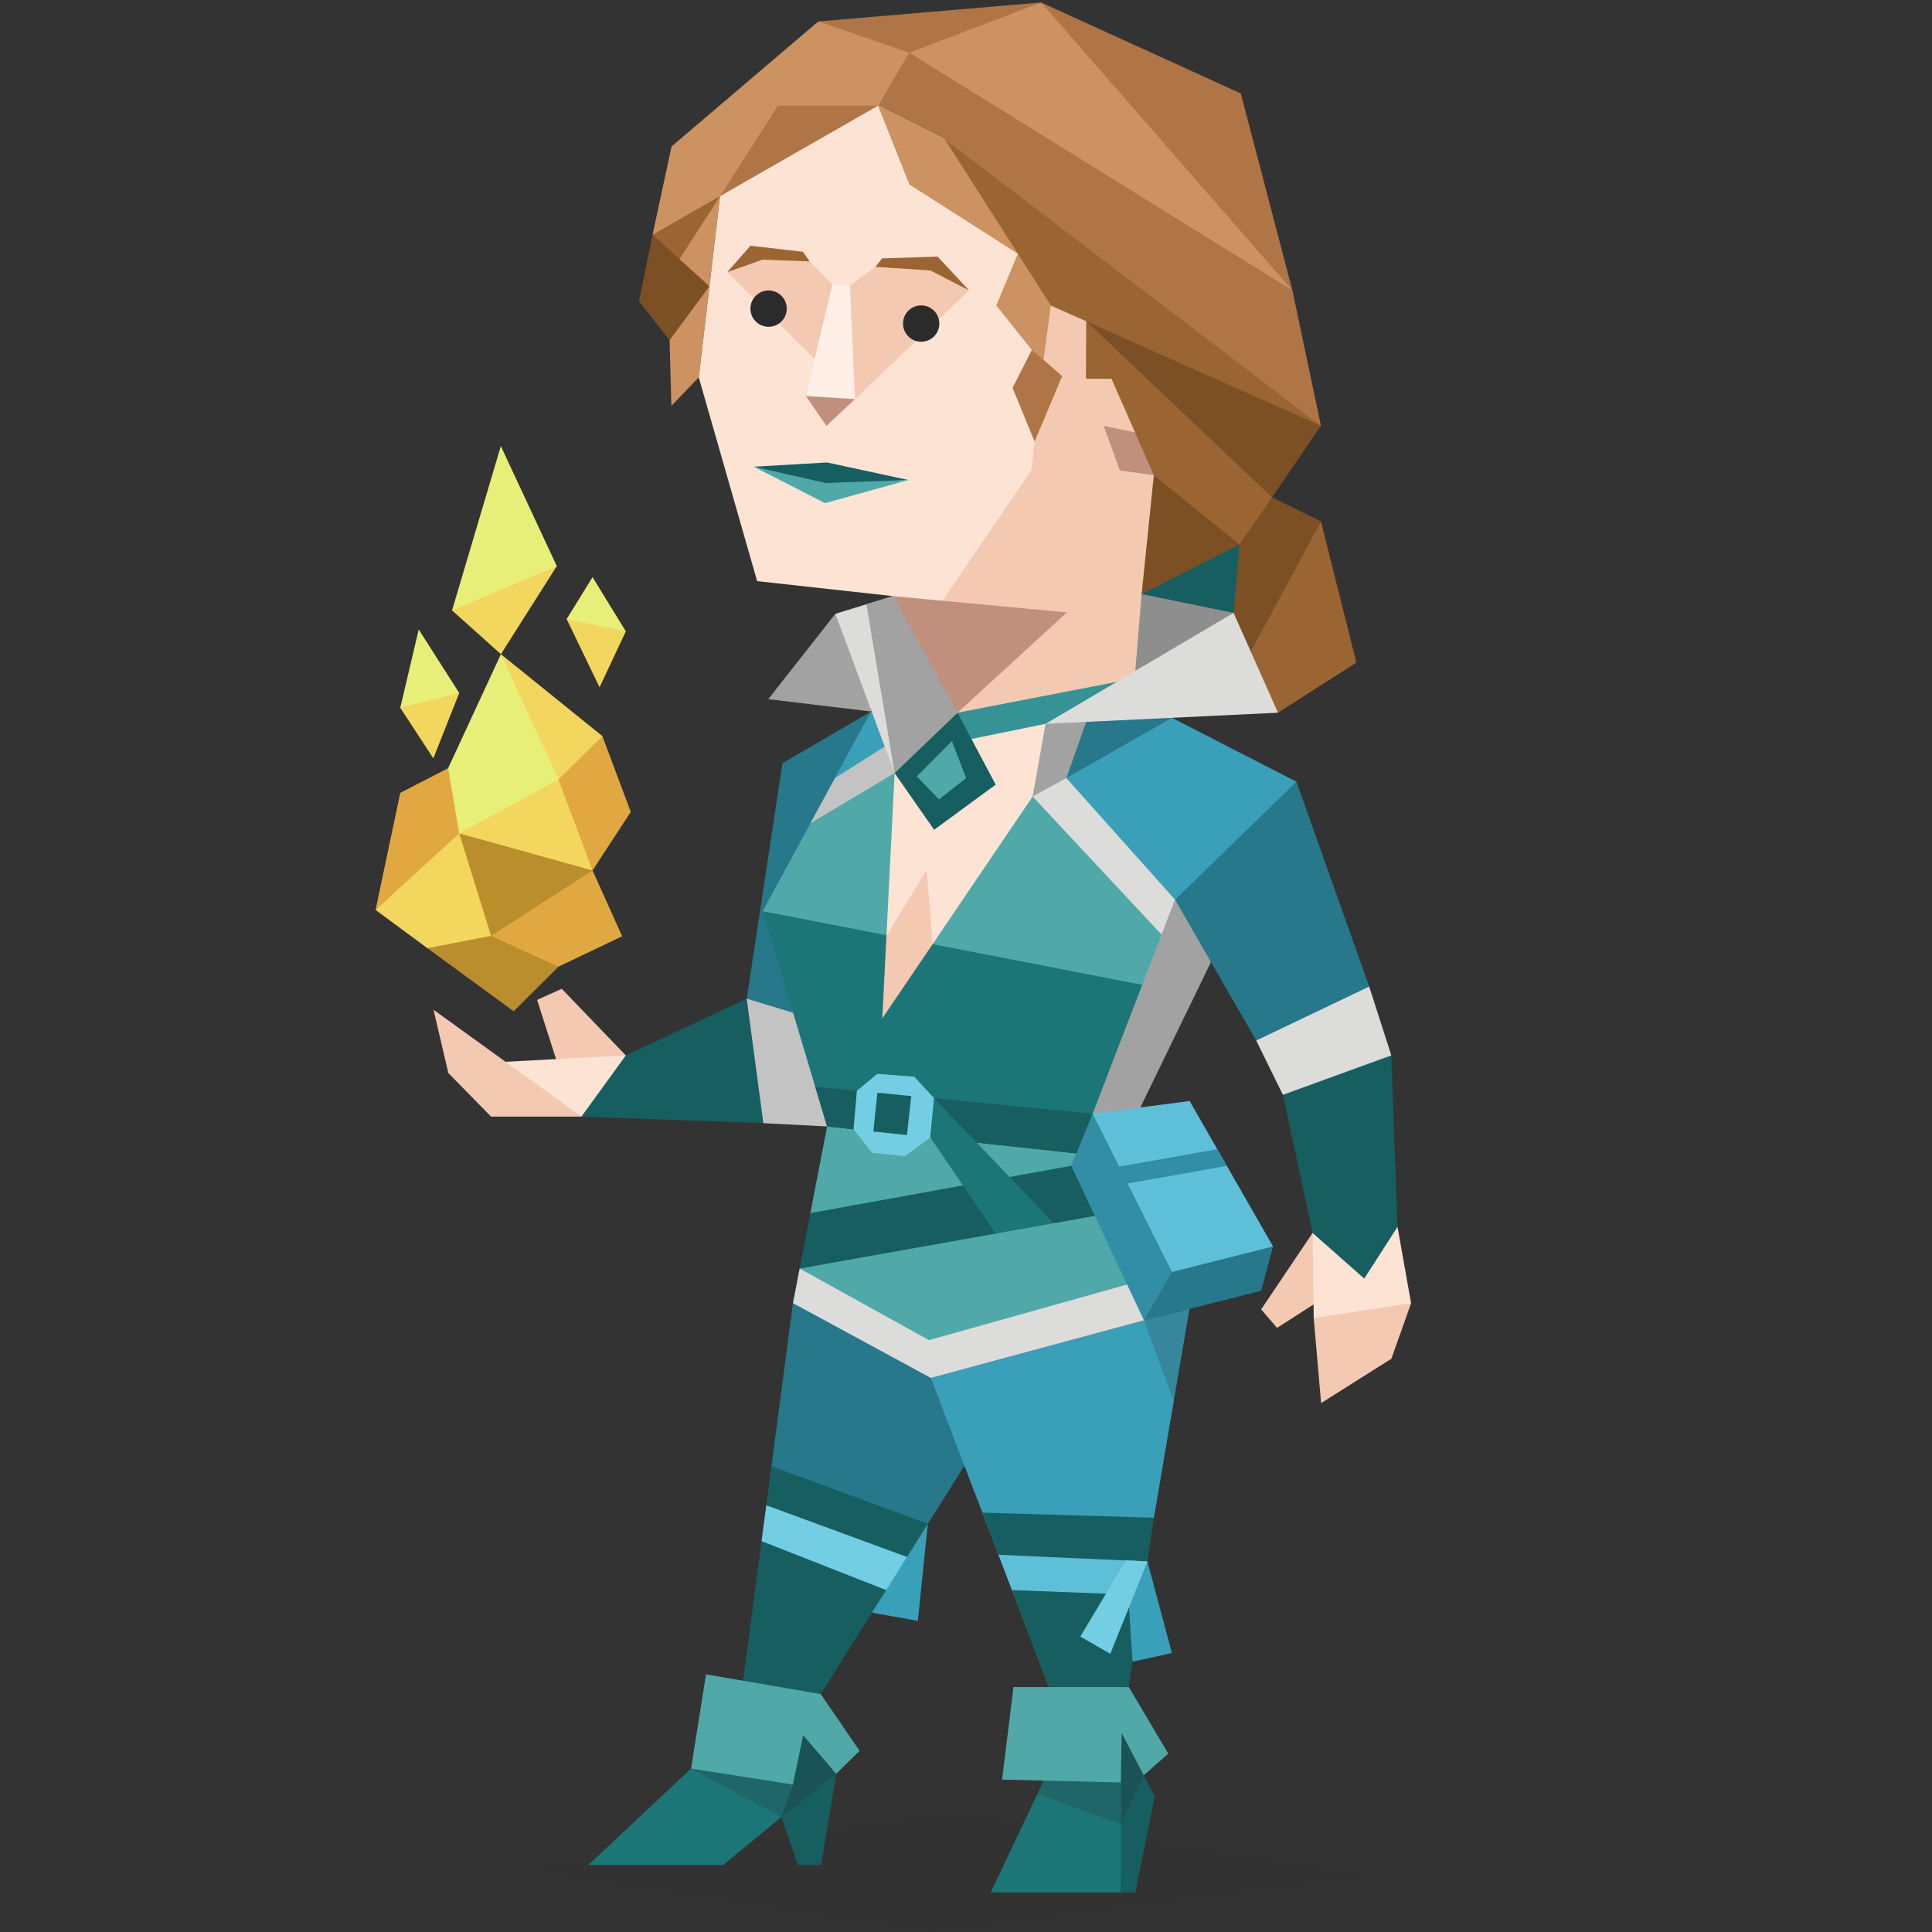<svg id="illustration_layer_copy_4" data-name="illustration_layer copy 4" xmlns="http://www.w3.org/2000/svg" viewBox="0 0 400 400"><rect x="0" y="0" width="400" height="400" fill="#333333" stroke="none"/><defs><style>.cls-1{fill:#3a9fb9;}.cls-15,.cls-2,.cls-22{fill:#2b2b2b;}.cls-2{opacity:0.1;}.cls-3{fill:#f4c9b2;}.cls-4{fill:#fce3d4;}.cls-5{fill:#165e60;}.cls-6{fill:#27788b;}.cls-7{fill:#1c7678;}.cls-8{fill:#c3c3c3;}.cls-9{fill:#50a8a9;}.cls-10{fill:#a2a2a2;}.cls-11{fill:#9b6533;}.cls-12{fill:#7c4f24;}.cls-13{fill:#ffefe7;}.cls-14{fill:#c1907d;}.cls-16{fill:#af7546;}.cls-17{fill:#cc9262;}.cls-18{fill:#8e8e8e;}.cls-19{fill:#dcdcdb;}.cls-20{fill:#369395;}.cls-21{fill:#73cee4;}.cls-22{opacity:0.2;}.cls-23{fill:#5ebfd8;}.cls-24{fill:#318ea5;}.cls-25{fill:#bb8e2d;}.cls-26{fill:#e1a842;}.cls-27{fill:#f3d65d;}.cls-28{fill:#e7ef78;}</style></defs><title>sentinels_ISFJ_famous_fictional_triss_merigold_the_witcher</title><polygon class="cls-1" points="192.1 315.49 190.03 335.58 178.65 333.55 192.1 315.49"/><polygon class="cls-2" points="108.11 387.24 197.5 375.32 284.5 388.25 192.87 400 108.11 387.24"/><polygon class="cls-3" points="129.57 218.51 116.3 204.72 111.2 207.02 116.76 224.38 129.57 218.51"/><polygon class="cls-4" points="129.57 218.51 101.67 219.99 120.38 231.18 128.89 224.84 129.57 218.51"/><polygon class="cls-3" points="120.38 231.18 89.76 209.06 92.82 222.16 101.67 231.18 120.38 231.18"/><polygon class="cls-5" points="154.6 206.76 129.57 218.51 120.38 231.18 158.04 232.54 159.06 218.51 154.6 206.76"/><polygon class="cls-6" points="164.17 269.8 159.72 303.57 175.55 327.71 192.1 315.49 203.39 297.53 199.86 274.9 164.17 269.8"/><polygon class="cls-5" points="232.23 358.82 239.07 371.92 235.07 391.82 232.01 391.82 229.75 381.91 229.4 366.82 232.23 358.82"/><polygon class="cls-7" points="222.49 355.07 205.13 391.82 232.01 391.82 232.23 358.82 222.49 355.07"/><polygon class="cls-1" points="192.71 285.28 217.21 349.29 220.1 320.88 238.9 314.23 246.3 270.82 192.71 285.28"/><polygon class="cls-6" points="180.36 147.31 162 158.02 154.6 206.76 165.55 214.17 176.51 182.04 180.36 147.31"/><polygon class="cls-8" points="154.6 206.76 158.04 232.54 171.24 233.22 169.71 211.36 154.6 206.76"/><polyline class="cls-9" points="180.36 147.31 157.91 188.65 175.61 225.66 228.54 230.57 254.85 190.46 225.8 156.27 182.67 147.63"/><polygon class="cls-7" points="157.91 188.65 247.33 206 231.03 239.69 171.24 233.22 157.91 188.65"/><polygon class="cls-10" points="243.28 186.27 223.04 238.82 231.03 239.69 250.66 199.31 249.85 188.65 243.28 186.27"/><polygon class="cls-1" points="185.22 160.06 178.08 161.85 167.81 170.43 180.36 147.31 184.54 151.05 185.22 160.06"/><polygon class="cls-8" points="185.22 160.06 167.81 170.43 172.88 161.09 185.09 153.34 185.22 160.06"/><polygon class="cls-9" points="171.24 233.22 231.03 239.69 246.3 270.82 192.71 283.24 164.17 269.8 166.42 266.51 165.56 262.63 167.81 257.36 167.78 251.16 171.24 233.22"/><polygon class="cls-5" points="168.78 224.99 235.04 231.43 231.03 239.69 171.24 233.22 168.78 224.99"/><polygon class="cls-10" points="172.95 127.08 159.06 144.75 180.36 147.31 179.61 138.37 172.95 127.08"/><polygon class="cls-11" points="273.49 107.95 280.82 137.19 264.59 147.56 255.4 137.19 263.36 120.61 273.49 107.95"/><polygon class="cls-12" points="263.36 102.97 273.49 107.95 258.96 134.9 252.39 130.45 254.14 113.98 263.36 102.97"/><polygon class="cls-5" points="256.61 112.73 255.4 126.89 245.15 127.75 236.36 123 244.12 115.82 256.61 112.73"/><polygon class="cls-12" points="256.61 112.73 236.36 123 233.69 89.25 256.61 112.73"/><polygon class="cls-11" points="135.11 48.6 149.08 65.76 153.11 32.01 135.11 48.6"/><polygon class="cls-12" points="135.11 48.6 132.29 62.37 144.67 78.13 149.08 61.25 135.11 48.6"/><polygon class="cls-4" points="149.08 40.61 144.67 78.13 156.76 120.32 184.89 123.42 193.89 136.85 198.24 147.56 185.22 160.06 183.53 193.76 184.89 204.26 193.09 195.47 213.8 164.91 233.83 147.61 236.36 100.21 232.42 62.38 181.79 16.25 149.08 40.61"/><polygon class="cls-3" points="218.56 51.3 213.58 97.26 193.89 126.23 184.89 123.42 195.86 141.98 198.24 147.56 235.33 149.48 236.36 123 238.89 98.39 232.42 62.38 218.56 51.3"/><polygon class="cls-3" points="200.64 60.13 177.01 82.64 150.58 56.34 157.25 52.54 167.63 54.13 172.33 58.87 175.98 59.1 181.25 55.25 192.88 54.75 200.64 60.13"/><polygon class="cls-11" points="167.63 54.13 166.25 52.13 155.38 50.88 150.58 56.34 157.88 53.75 167.63 54.13"/><polygon class="cls-11" points="181.25 55.25 182.63 53.5 194.13 53.13 200.64 60.13 192.63 56 181.25 55.25"/><polygon class="cls-13" points="175.98 59.1 177.01 82.64 166.84 82 172.33 58.87 175.98 59.1"/><polygon class="cls-14" points="177.01 82.64 171.11 88.17 166.84 82 177.01 82.64"/><circle class="cls-15" cx="190.72" cy="66.99" r="3.76"/><circle class="cls-15" cx="159.13" cy="63.9" r="3.76"/><polygon class="cls-5" points="156.06 96.63 171.23 95.75 188.06 99.38 170.69 100.5 156.06 96.63"/><polygon class="cls-9" points="156.06 96.63 170.83 104.17 188.06 99.38 170.92 100 156.06 96.63"/><polygon class="cls-14" points="184.89 123.42 220.89 126.79 198.24 147.56 190.51 140.29 184.89 123.42"/><polygon class="cls-14" points="237.39 90.02 228.49 88.17 231.86 97.4 238.89 98.39 237.39 90.02"/><polygon class="cls-16" points="188.26 5.71 267.58 60.13 273.49 88.17 244.12 77.29 224.87 66.49 217.56 63.23 195.61 28.84 181.79 21.88 188.26 5.71"/><polygon class="cls-17" points="188.26 10.91 194.48 6.97 215.55 0.51 240.3 23.85 267.58 60.13 188.26 10.91"/><polygon class="cls-16" points="215.55 0.51 256.89 19.35 267.58 60.13 215.55 0.51"/><polygon class="cls-16" points="215.55 0.51 169.42 4.44 175.05 10.91 188.26 10.91 215.55 0.51"/><polygon class="cls-17" points="181.79 21.88 163.65 29.62 149.08 40.61 135.11 48.6 139.04 30.32 169.42 4.44 188.26 10.91 181.79 21.88"/><polygon class="cls-11" points="224.88 66.49 224.83 78.42 233.69 78.42 224.88 66.49"/><polygon class="cls-12" points="224.88 66.49 246.49 74.34 273.49 88.17 263.36 102.97 246.21 90.79 224.88 66.49"/><polygon class="cls-11" points="263.36 102.97 256.61 112.73 238.89 98.39 224.88 66.49 263.36 102.97"/><polygon class="cls-11" points="195.61 28.84 273.49 88.17 217.56 63.23 213.58 60.13 210.74 52.53 201.91 41.85 195.61 28.84"/><polygon class="cls-16" points="181.79 21.88 161.07 21.88 149.08 40.61 181.79 21.88"/><polygon class="cls-17" points="149.08 40.61 146.88 59.26 140.69 53.65 149.08 40.61"/><polygon class="cls-17" points="146.88 59.26 138.63 70.44 139 84.04 144.67 78.13 146.88 59.26"/><polygon class="cls-17" points="181.79 21.88 188.27 38.19 210.74 52.54 195.61 28.84 181.79 21.88"/><polygon class="cls-17" points="210.74 52.54 217.56 63.23 215.95 75.37 206.27 63.23 210.74 52.54"/><polygon class="cls-16" points="213.63 72.45 219.91 77.85 214.21 91.42 209.64 80.31 213.63 72.45"/><polygon class="cls-18" points="236.36 123 255.4 126.89 249.79 138.37 234.86 143.99 234.86 141.18 236.36 123"/><polygon class="cls-19" points="198.24 147.56 192.11 154.96 185.22 160.06 172.95 127.08 184.89 123.42 190.51 136.22 198.24 147.56"/><polygon class="cls-10" points="198.24 147.56 185.22 160.06 179.38 125.11 184.89 123.42 198.24 147.56"/><polygon class="cls-20" points="231.16 141.18 198.24 147.56 199 153.43 216.48 149.86 231.03 146.28 231.16 141.18"/><polygon class="cls-5" points="198.24 147.56 206.15 162.45 193.4 171.8 185.22 160.06 198.24 147.56"/><polygon class="cls-9" points="197.08 153.43 200.02 161.09 194.41 165.51 189.81 160.75 197.08 153.43"/><polygon class="cls-6" points="224.52 147.63 220.78 161.09 233.45 159.47 242.64 148.61 224.52 147.63"/><polygon class="cls-1" points="242.64 148.61 268.42 161.85 257.95 177.67 243.28 186.27 231.03 176.44 220.78 161.09 242.64 148.61"/><polygon class="cls-10" points="216.48 149.86 213.8 164.91 218.4 164.15 220.78 161.09 225.54 147.63 216.48 149.86"/><polygon class="cls-19" points="255.4 126.89 264.59 147.56 216.48 149.86 255.4 126.89"/><polygon class="cls-19" points="213.8 164.91 240.49 193.5 241.81 190.07 243.28 186.27 220.78 161.09 213.8 164.91"/><polygon class="cls-6" points="268.42 161.85 283.48 204.26 271.76 212.98 260.09 215.43 243.28 186.27 268.42 161.85"/><polygon class="cls-3" points="183.53 193.76 191.86 180.14 193.09 195.47 182.67 210.84 183.53 193.76"/><polygon class="cls-21" points="177.41 225.83 181.65 222.33 189.31 222.93 193.4 227.38 192.62 235.52 187.33 239.37 180.55 238.69 176.72 233.81 177.41 225.83"/><polygon class="cls-5" points="181.65 226.24 188.67 226.93 187.77 235.01 180.82 234.26 181.65 226.24"/><polygon class="cls-19" points="164.17 269.8 165.56 262.64 192.33 277.46 242.63 263.35 246.3 270.82 192.71 285.28 164.17 269.8"/><polygon class="cls-5" points="165.56 262.64 206.15 255.4 210.84 252.78 218.19 253.25 236.12 250.06 231.03 239.69 167.78 251.16 165.56 262.64"/><polygon class="cls-5" points="238.9 314.23 203.39 313.18 206.73 321.9 210.84 324.95 209.53 329.21 217.21 349.29 224.14 350.51 233.71 349.29 238.9 314.23"/><polygon class="cls-3" points="271.76 255.27 261.11 271.1 264.4 274.92 277.14 266.76 271.76 255.27"/><polygon class="cls-4" points="271.76 255.27 271.99 272.88 282.07 276.46 292.15 269.82 289.34 254 271.76 255.27"/><polygon class="cls-19" points="283.48 204.26 260.09 215.43 265.61 226.67 277.14 226.67 288.06 218.51 283.48 204.26"/><polygon class="cls-5" points="265.61 226.67 271.76 255.27 282.45 264.72 289.34 254 288.06 218.51 265.61 226.67"/><polygon class="cls-3" points="271.99 272.88 273.52 290.5 288.07 281.31 292.15 269.82 271.99 272.88"/><polygon class="cls-5" points="192.1 315.49 159.72 303.57 158.65 311.65 160.52 316.81 157.67 319.07 153.86 347.98 161.75 351.33 169.93 350.74 183.47 329.21 182.85 324.08 187.78 322.35 192.1 315.49"/><polygon class="cls-5" points="166.28 357.12 173.12 367.25 169.99 386.13 165.19 386.13 161.75 376.21 162.76 365.63 166.28 357.12"/><polygon class="cls-7" points="155.51 354.49 121.81 386.13 149.72 386.13 161.75 376.21 164.2 369.49 166.28 359.25 155.51 354.49"/><polygon class="cls-22" points="143.08 366.16 161.75 376.21 173.12 367.25 166.28 357.12 143.08 366.16"/><polygon class="cls-9" points="146.17 346.66 169.93 350.74 177.97 362.49 173.12 367.25 166.28 359.25 164.15 369.47 143.08 366.16 146.17 346.66"/><polygon class="cls-22" points="214.78 371.38 232.1 377.71 236.79 367.56 232.23 355.07 216.07 368.65 214.78 371.38"/><polygon class="cls-9" points="209.83 349.29 233.71 349.29 241.88 363.08 236.79 367.56 232.23 358.82 232.03 369.04 207.47 368.45 209.83 349.29"/><polygon class="cls-23" points="206.73 321.9 237.56 323.28 236.53 330.25 209.53 329.21 206.73 321.9"/><polygon class="cls-21" points="158.65 311.65 187.78 322.35 183.47 329.21 157.67 319.07 158.65 311.65"/><polygon class="cls-1" points="237.56 323.28 242.63 342.23 234.49 344.04 233.11 323.06 237.56 323.28"/><polygon class="cls-21" points="233.11 323.06 223.67 338.83 229.88 342.4 237.56 323.28 233.11 323.06"/><polygon class="cls-7" points="193.4 227.38 218.19 253.25 206.15 255.4 192.62 235.52 193.4 227.38"/><polygon class="cls-6" points="236.85 273.37 261.11 267.25 263.57 258.06 240.75 259.64 236.85 273.37"/><polygon class="cls-24" points="236.85 273.37 221.79 241.39 226.22 230.57 239.07 249.77 242.63 263.35 236.85 273.37"/><polygon class="cls-23" points="226.22 230.57 246.3 227.95 263.57 258.06 242.63 263.35 226.22 230.57"/><polygon class="cls-24" points="233.45 245.02 254.01 241.39 252.02 237.93 230.77 241.71 233.45 245.02"/><polygon class="cls-22" points="236.85 273.37 243.28 290.77 246.3 270.82 236.85 273.37"/><polygon class="cls-25" points="88.48 196.31 106.35 209.37 115.62 200.14 102.05 188.39 88.48 196.31"/><polygon class="cls-26" points="115.62 200.14 128.81 193.84 122.68 180.22 108.88 184.43 101.67 193.76 115.62 200.14"/><polygon class="cls-27" points="88.48 196.31 101.67 193.76 97.25 167.44 77.76 188.39 88.48 196.31"/><polygon class="cls-25" points="101.67 193.76 122.68 180.22 111.2 171.8 95.08 172.54 101.67 193.76"/><polygon class="cls-28" points="104.44 128.76 115.28 117.2 103.69 92.36 93.59 126.38 104.44 128.76"/><polygon class="cls-27" points="89.72 157.01 82.87 146.54 88.48 137.19 95.08 143.48 89.72 157.01"/><polygon class="cls-27" points="124.13 142.3 117.32 128.17 122.68 125.11 129.57 130.72 124.13 142.3"/><polygon class="cls-27" points="122.68 180.22 117.32 156.27 95.08 172.54 122.68 180.22"/><polygon class="cls-26" points="95.08 172.54 99.29 161.88 92.78 159.05 82.87 164.15 77.76 188.39 95.08 172.54"/><polygon class="cls-28" points="95.08 172.54 115.62 161.38 114.22 149.86 103.71 135.44 92.78 159.05 95.08 172.54"/><polygon class="cls-26" points="122.68 180.22 130.59 168.1 124.72 152.41 117.32 156.27 115.62 161.38 122.68 180.22"/><polygon class="cls-27" points="115.62 161.38 124.72 152.41 103.71 135.44 115.62 161.38"/><polygon class="cls-28" points="95.08 143.48 82.87 146.54 86.69 130.33 95.08 143.48"/><polygon class="cls-28" points="117.32 128.17 129.57 130.72 122.68 119.49 117.32 128.17"/><polygon class="cls-27" points="93.59 126.38 115.28 117.2 103.71 135.44 93.59 126.38"/></svg>